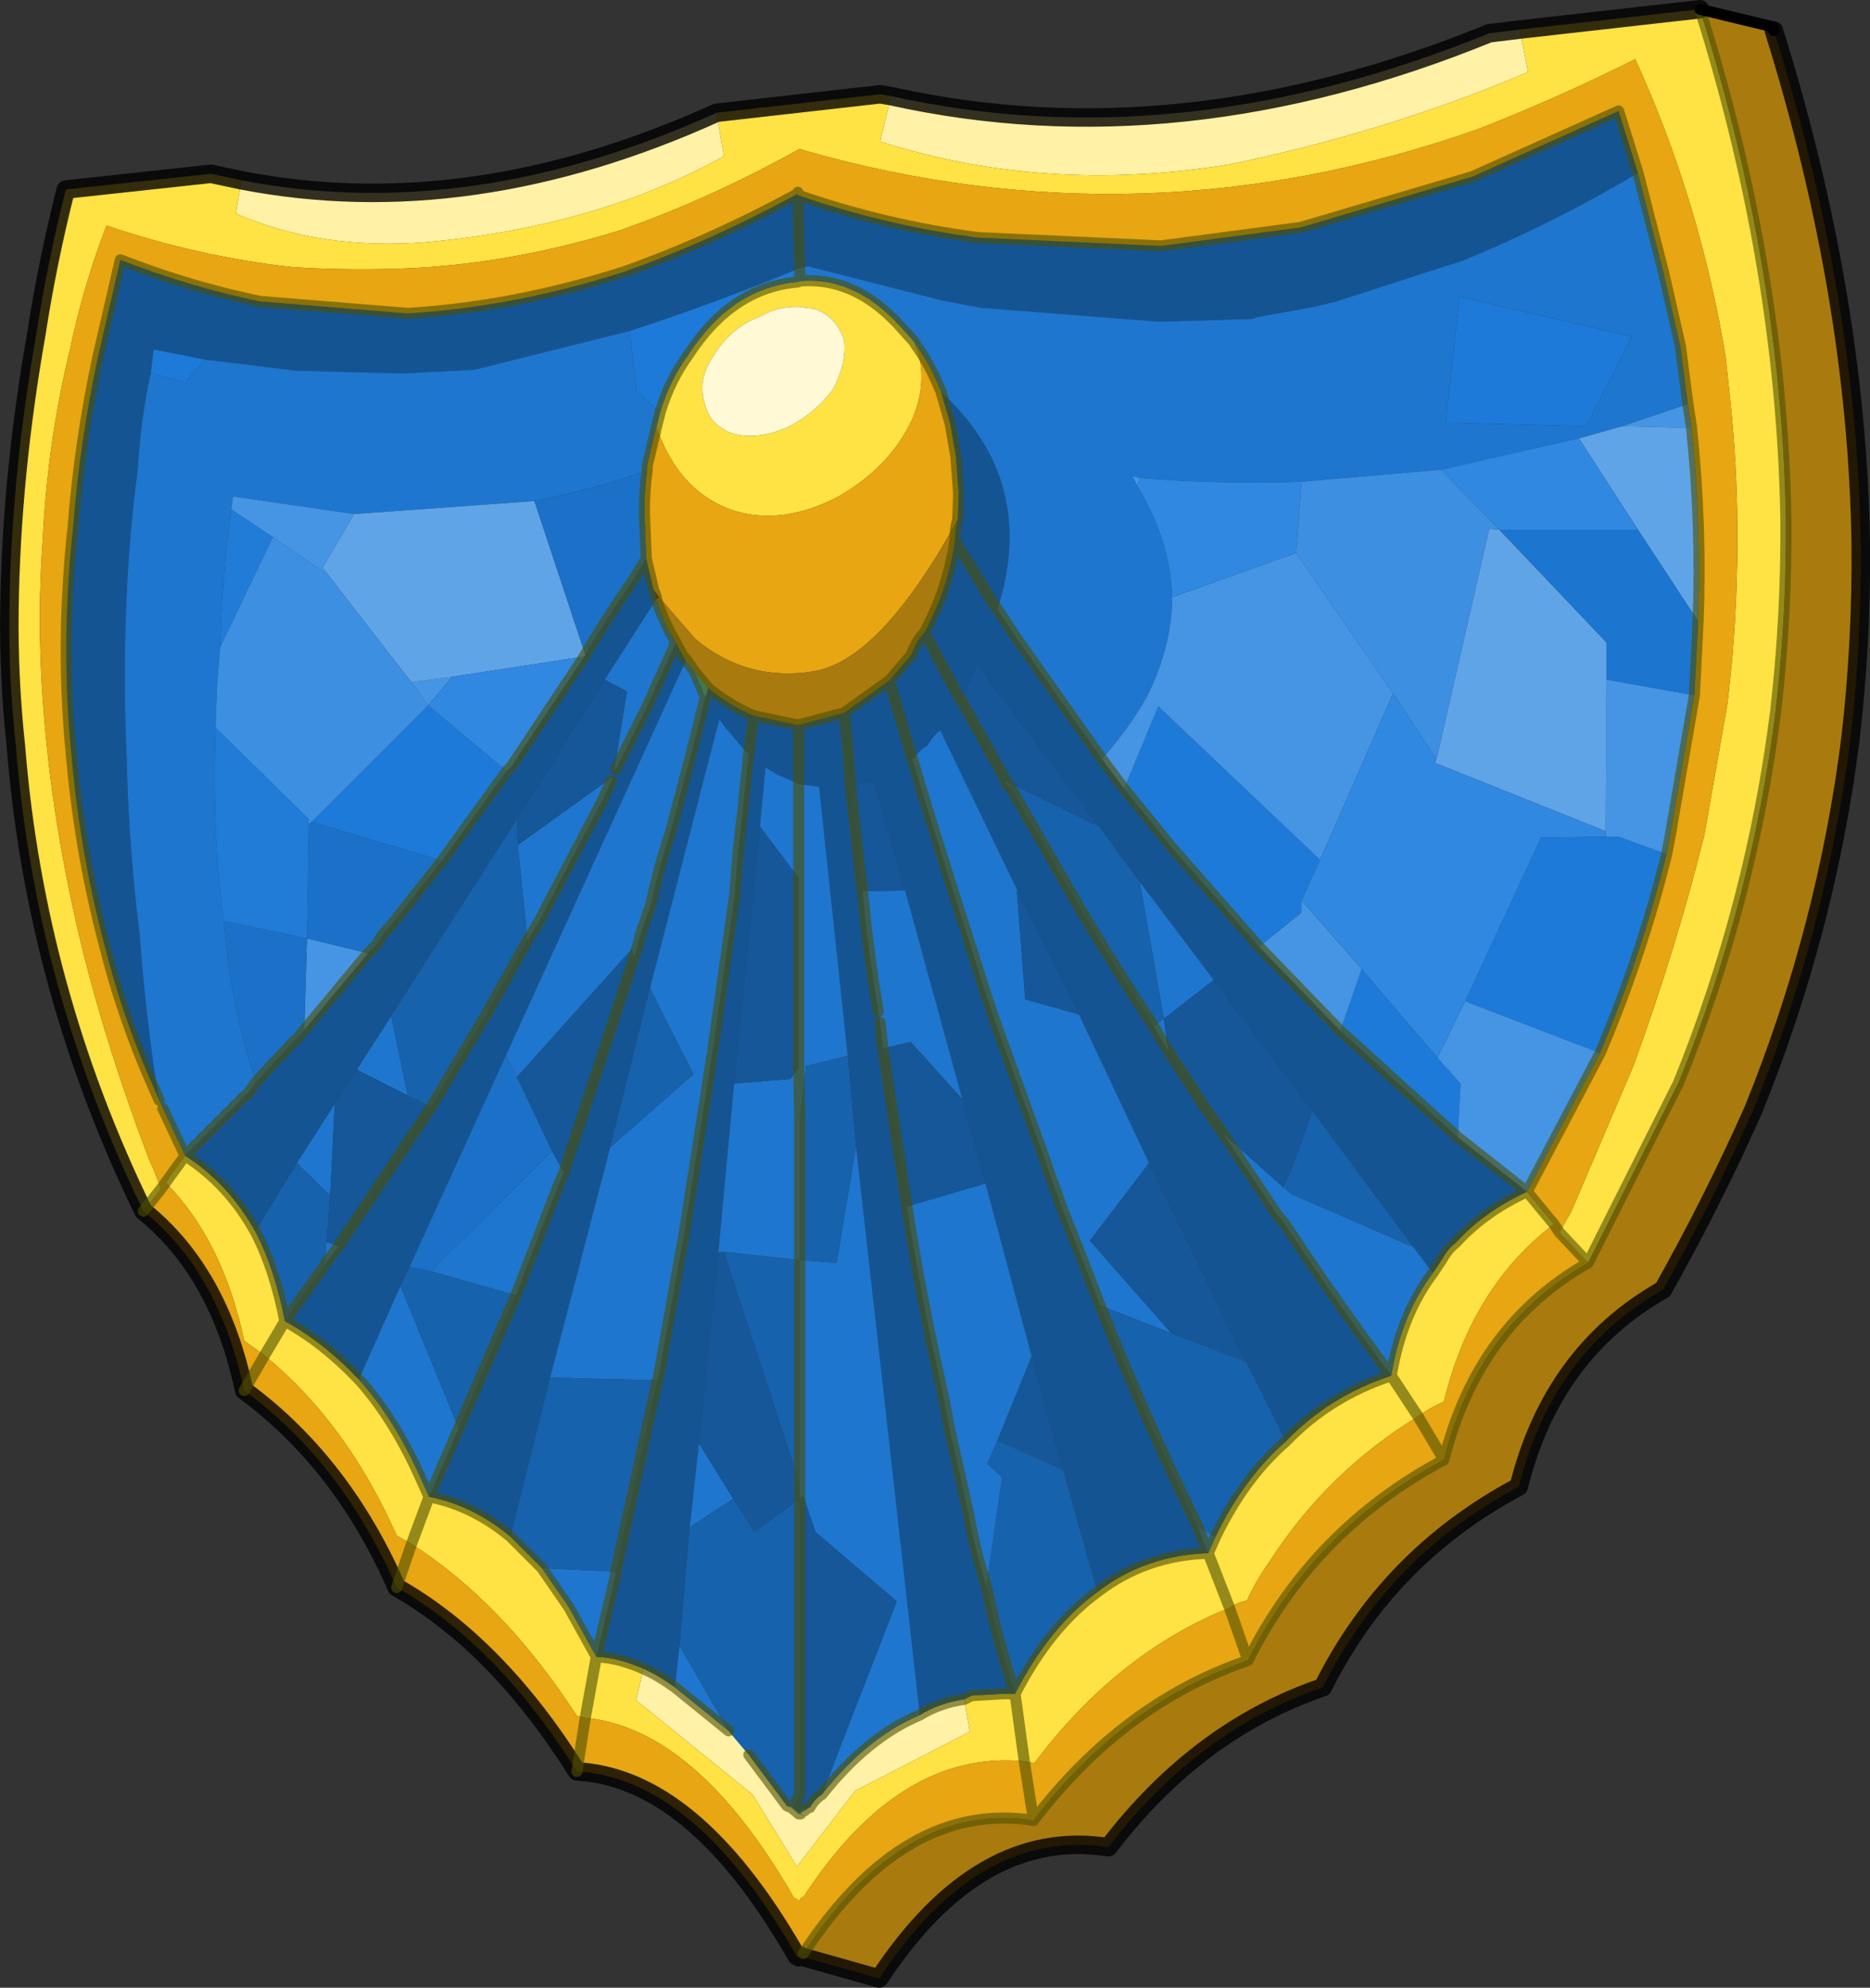 <svg viewBox="0 0 101.16 107.5" xmlns="http://www.w3.org/2000/svg" xmlns:xlink="http://www.w3.org/1999/xlink"><rect x="0" y="0" width="101.16" height="107.5" fill="#333333" stroke="none"/><use transform="translate(.01)" width="101.15" height="107.5" xlink:href="#a"/><defs><g id="a"><path d="m306.6 147.8.45 2.3q-7.65 3.25-16.2 5-9.95 1.6-18.85-1.25l.6-2.45q15.55 3.45 32.35-3.4l1.65-.2m-43.45 4.5.4 2.35q-6.85 3.8-16.1 4.65-5.7.45-10.3-1.55l.3-1.8q12.35 2.4 25.7-3.65m-3.95 84.15q.8.35 1.7 1l2.9 2.35 1.1 1.3 2.05 2.75.3.15.35.3h.05l.25.1-.2-.1v-.05l.25-.15q.15-.15.25-.15.25-.45.65-.7 2.45-3.1 5.3-4.3 1.05-.65 2.4-.85l.3 1.75-6.2 3.2-3.15 4.1-2.4-3.9-6.3-5.1.4-1.7" fill="#fff1a6" fill-rule="evenodd" transform="translate(-224.4 -146.2)"/><path d="m272.6 151.4-.6 2.45q8.9 2.85 18.85 1.25 8.55-1.75 16.2-5l-.45-2.3 9.75-1.1q4.4 13.95 4.65 27.5.05 5.2-.55 10.45-1.3 10.35-5.25 20.1l-4.9 9.75-1.55-1.65.65-1.15.3-.7 3.05-7.15q2.35-6.45 3.85-12.55l1.25-7.1.25-2.4q.6-7.2-.1-13.85l-.25-2.4q-1.4-8.5-4.9-16.15-4.3 2.15-8.55 3.8-18.05 6.35-36.35 1.15l-.3-.1q-4.85 2.7-9.7 4.4-5.65 1.75-11.2 2.05-3.3.15-6.5-.05-5.05-.55-10.1-2.25-1.25 3.25-1.95 6.6-1.25 5.1-1.5 10.45-.4 5.45.25 11.35.55 5.25 1.95 10.95 1.35 5.35 3.55 11.15l.25.55.4 1.05-.95 1.2q-5.85-12-6.9-25.15-.4-3.7-.35-7.4.1-7.2 1.45-14.85.6-3.9 1.6-7.85l7.85-.85 1.65.35-.3 1.8q4.6 2 10.3 1.55 9.25-.85 16.1-4.65l-.4-2.35 8.85-1 .6.1m-4.95 10q2.9-.25 5.3 2.3l.7.75.2.25.05.1q.75 1.9-.15 4.05-1.2 2.6-4 4.2-2.95 1.55-5.55.8-3.05-.95-4.3-4.55l.2-.8q.5-1.7 1.55-3.15 2.35-3.6 5.9-3.9l.1-.05M307 210.65l1.45 1.75q-4.45 3.4-5.95 9.6-.8.35-1.4.8-4.9 3-8 7.8-.75 1.05-1.25 2.15-.6.15-.95.4l-1.15-2.95 1.15 2.95q-6.1 2.45-10.55 8.4l-.55-.1-.5-3.65.5 3.65q-6.75-.65-11.95 7.35-.15 0-.15.1v.05q-.1-.05-.1.05l-.1-.1-.15-.05q-5.25-9.15-11.3-9.75l-.45-.1q-4-6.15-8.95-9.3l-.8-.45q-2.7-6.1-7.15-9.75l-1.1-.8q-1.15-5.4-4.25-8.55l1.05-1.45q2.35 1.5 3.8 4.1 1.05 2 1.6 4.85l-1.1 1.85 1.1-1.85q2.1 1.15 4 3.15 1.9 2.1 3.35 5.35l.45 1q2.35.45 4.4 2.15l1.7 1.7 1.45 2.1 1.5 2.7q1.2.05 2.55.65l-.4 1.7 6.3 5.1 2.4 3.9 3.15-4.1 6.2-3.2-.3-1.75.4-.2 1.7-.1h.65q1.85-3.6 4.45-5.5 2.6-2 6-2.1l.4-.9q1.55-3.2 3.8-5.15 2.35-2.45 5.7-3.55l1.45 2.2-1.45-2.2q.55-3.3 2.25-5.55l.5-.75q.3-.55.75-.9 1.55-1.7 3.85-2.75m-38.6-47.75-.8-.1q-1.1-.05-2.05.5-1.6.6-2.5 2.05-.95 1.35-.55 2.6.25 1.25 1.55 1.7 1.25.35 2.85-.3 1.55-.75 2.55-2.1.75-1.4.6-2.65-.45-1.35-1.65-1.7m-20.8 64.25-.95 2.55.95-2.55m8.45 11.95.6-3.3-.6 3.3m11.65 5.15v.05h-.05l.05-.05" fill="#ffe243" fill-rule="evenodd" transform="translate(-224.4 -146.2)"/><path d="M313 155.55q-4.7 2.8-9.5 4.75l-6.35 2.05-.6.2h-.05l-1.05.25-3.05.55-.25.1-5.05.15-9.6-.75-2.15-.4-7.25-1.85-.45.1-.1-3.95.1 3.95q-4.45 1.85-9.2 3.4l-8 2-.45.1-3.85.2-5.75-.15-4.9-.6-2.8-.55-.15 1.25q-.55 2.5-.7 5.15l-.2 1.65q-.75 6.75-.4 14.3.1 4.5.7 9.35.25 3.5.8 7.4l.25 1.5-.7-1.6q-1.4-3.35-2.25-6.75-1.35-5.1-1.8-10.35-.6-6 .1-12.35.35-4.55 1.35-9.2l1.2-5.2q3.7 1.45 7.55 2.25l8 .65q5.75-.35 11.7-2.25 4.65-1.65 9.35-4.2l.05.05q4.75 1.65 9.75 2.3l9.9.45 7.55-1 9.3-2.75 7.9-3.55 1.05 3.35m-37.7 11.85q1.65 1.5 2.6 3.3 1.95 3.75.45 8.45l.95 1.45 4.7 6.65 1.2 1.6 2.6 3.2 4.7 5.35 4.4 4.55 6.35 5.75 3.75 2.95q-2.3 1.05-3.85 2.75-.45.35-.75.9l-.5.75-1.05-1.4-5.45-7.35-5.35-7.1-4-5.3-2.2-3-6.6-8.75-.85 1.8h-.05l-.05.05-.2-.4-1.7-3.2q1.25-2.3 1.65-4.95 0-.7.15-1.15l.05-1.4-.15-2-.3-1.75-.5-1.75m-40.9 41.3 3.25-3.25q0-.2.1-.05l.4-.55.1-.15 2.05-2.2q.05-.15.1-.05l.45-.55 3.45-4.15.5-.5q.25-.55.7-.95l2.8-3.55 3.5-4.85.25-.25 3.95-5.95.05-.1q1.25-2.1 2.6-4.05l.7-1.15.4 1.7.15.4v.1l-2.8 4.35-4.75 7.55-6.8 10.65-1.85 2.9-1.2 1.85-2.05 3.2-2.25 3.7q-1.45-2.6-3.8-4.1m28.3-25.3q1.15.95 2.45 1.5l2.35.5h.1l2.45-.65 2.45-1.75 1.2-1.4q.2-.65.7-1.2l1.7 3.2.2.4h.05l2.5 4.5q-.1.1.15.2l2.3 4q2.55 4.55 5.5 9l.4.7.4.65 1.65 2.55.05.1 1.25 1.8 2.9 4.35.45.55q2.7 4.1 5.75 8.2-3.35 1.1-5.7 3.55l-2.15-4.3-5.25-10.75-3.8-8.05-3.3-6.65-4.2-8.7q-.4.3-.7.85h-.05q-.4.25-.65.65l-.1.05-.05-.1-1.2-4.15 1.2 4.15.05.1.65 2.2 1.2 3.85 2.1 6.6.5 1.5 2.85 7.9v.05l.85 2.35.9 2.25 1.1 2.85q2.45 6.15 5.3 12l.55 1.4q-3.4.1-6 2.1l-1.85-6.6-1.7-6.15-2.5-9.35-1.25-4.55-3.1-11.3-1.7-5.95-1.25.3.55 5 .1.7q.3 3.25.85 6.5l.1.6.15 1.4 1.3 8.55q.8 5.15 1.95 10.15l.35 1.85 1 4.45q.35 2 1 4.1.6 2.9 1.55 5.8h-.65l-1.7.1-.4.2q-1.35.2-2.4.85l-3.45-30.75-.45-4.9-1.55-14.55-1.1-.15-.55-.25-.6-.25-.65-.4-.3 3.2-1.4 13.9-.85 9.15-1.05 10.3-.5 4.55-.55 6.4-.25 2.25q-.9-.65-1.7-1-1.35-.6-2.55-.65l1.05-4.45v-.15l2.25-10.35.05-.1 1.25-7 .1-.5 1.3-8.3.25-1.65.05-.3 1.2-8.5q.15-2.35.45-4.65l.05-.6.25-2.3-.25-.2-1.1-1.3-.25-.35-3.75 14.55-2.15 8.6-3.25 12.45-2.15 8.6q-2.05-1.7-4.4-2.15l1-2.3.6-1.4 3.1-7.2 2.3-5.95.3-.7 3.8-11.65.3-1v-.1l.6-1.75.05-.2q.35-1.65.85-3.2l.15-.45 1.25-4.75.65-2.6.15-.5m-1.75-2.45.4.75.15.2-9.75 21.4-5.2 11.4-.5 1.05-2.25 5.05q-1.9-2-4-3.15l2-2.8.15-.25.75-1 5-7.5 3-5.05 2.2-3.95.7-1.15.25-.5 3.15-6 .45-1 .1-.25.05-.25.1-.15 1.7-3.4 1.55-3.45m17.4-1.8-.2-.25-2.1-3.45 2.1 3.45.2.25m-13.2 5.75-.25 2.05.25-2.05m4.9-.15.2 1.9.15 2.05-.15-2.05-.2-1.9m-2.45.65v3.2-3.2" fill="#155493" fill-rule="evenodd" transform="translate(-224.4 -146.2)"/><path d="m267.65 160.7.45-.1 7.25 1.85 2.15.4 9.6.75 5.05-.15.25-.1 3.05-.55 1.05-.25h.05l.6-.2 6.35-2.05q4.8-1.95 9.5-4.75l1.4 5.45.9 3.95.4 3.1-3.55 1.2-2.3.65h-.05l-7.45 1.7-7.55.65q-4.45.15-8.75-.2l-.4-.1.25.5q1.8 2.95 1.9 6.05 0 2.6-1.35 5.35-.95 1.7-2.45 3.4l-4.7-6.65-.95-1.45q1.5-4.7-.45-8.45-.95-1.8-2.6-3.3-.6-1.5-1.4-2.6l-.05-.1-.9-1q-2.4-2.55-5.3-2.3v-.7m34.95 8.35 7.6.2 2.45-4.85-9.3-2.15-.75 6.8m-67.1-3.4 4.9.6 5.75.15 3.85-.2.45-.1 8-2 .4 3.3.15.2h.1l1 .9-.2.8-.5 2.1v.25q-3.05 1.05-6.1 1.65l-9.75.7-6.55-.95-.1.7q-.5 3.8-.6 7.45-.2 2.1-.25 4.35-.2 5.75.45 10.45.4 4.85 1.75 8.7l-.1.15-.4.55q-.1-.15-.1.05l-3.25 3.25-1.2-2.55-.2-.45-.25-1.5q-.55-3.9-.8-7.4-.6-4.85-.7-9.35-.35-7.55.4-14.3l.2-1.65q.15-2.65.7-5.15l1.95.6v-.2l1-1.1m24.4 12.95q.35 1.15 1.05 2.35l-1.55 3.45-1.7 3.4-.1.15.7-4.35-1.2-.65 2.8-4.35m2.65 5.3-.65 2.6-1.25 4.75-.15.45q-.5 1.55-.85 3.2l-.05.2-.6 1.75v.1l-.3 1-.15-.4-6.2 6.9-.6-1.15 9.75-21.4.45.6.6 1.4m-7.65 25.7-.3.7-2.3 5.95-4.6-1.3 6.55-6.5.65 1.15m-5.7 13.85-.6 1.4-1 2.3-.45-1q-1.45-3.25-3.35-5.35l2.25-5.05 3.15 7.7m4.95-2.75 3.25-12.45 4.5-3.95-2.35-4.65 3.75-14.55.25.35 1.1 1.3.25.2-.25 2.3-.05.6q-.3 2.3-.45 4.65l-1.2 8.5-.05.3-.25 1.65-1.3 8.3-.1.5-1.25 7-.05.1-5.8-.15m31.9-26.8 4 5.3-2.7 2.1.25 1.75-.4-.65-.4-.7.55-.4-1.3-7.4m14.8 19.75 1.05 1.4q-1.7 2.25-2.25 5.55-3.05-4.1-5.75-8.2l-.45-.55-2.9-4.35 3.3 2.95.5-1.3-.45 1.35.4.3 6.55 2.85m-27.1-26.4.1-.05q.25-.4.65-.65h.05q.3-.55.7-.85l4.2 8.7h-.05l.45 5.85 2.9.8 3.8 8.05-3.2 4.2 4.4 5-3.85-1.5-1.1-2.85-.9-2.25-.85-2.35v-.05l-2.85-7.9-.5-1.5-2.1-6.6-1.2-3.85-.65-2.2m5.25 1.45q-.25-.1-.15-.2l.15.05v.15m-5.65 5.65 3.1 11.3-2.8-3.1-1.5.35-.15-1.4-.1-.6q-.55-3.25-.85-6.5l2.3-.05m4.35 15.85 2.5 9.35-1.85 4.55-.55 1.25.8.75-.85 5.9q-.65-2.1-1-4.1l-1-4.45-.35-1.85q-1.15-5-1.95-10.15l4.25-1.25m12.05 20-.55-1.4.95.5-.4.9m-37.35-38.3 5.15-3.7-.1.25-.45 1-3.15 6-.25.5-.7 1.15-.1-1.3v-.05l-.4-3.85m-9.7 21.7-.75 1 .1-1.25.65.25m15 17.6v.15l-1.05 4.45-1.5-2.7-1.45-2.1 4 .2m3.2 6.25.25-2.25 2.65 4.6-2.9-2.35m.8-8.65.5-4.55 1.85 3-2.35 1.55m1.55-14.85.85-9.15 3.05-.25.45-.6V188.6l1.1.15 1.55 14.55-2.25.55-.35 3-.05-2.9.05 2.9v7.5l2 .15 1.05-6.3 3.45 30.75q-2.85 1.2-5.3 4.3l4.05-10.45-4.4-3.75-.65-1.95-.2.15v-12.9l-4.1-.45-.3.05m2.25-23.05.3-3.2.65.4.6.25.55.25v5.1l-2.1-2.8m-21.8 13.15 1.85-2.9.9 4.3-2.75-1.4m-1.45 6.8-1.8-1.75 2.05-3.2-.25 4.95m25 33.1.05-.05v.05h-.05" fill="#1e76ce" fill-rule="evenodd" transform="translate(-224.4 -146.2)"/><path d="M267.65 160.7v.7l-.1.05q-3.55.3-5.9 3.9-1.05 1.45-1.55 3.15l-1-.9h-.1l-.15-.2-.4-3.3q4.75-1.55 9.2-3.4m34.95 8.35.75-6.8 9.3 2.15-2.45 4.85-7.6-.2m11.95 23.35q-1.35 5.45-3.6 10.75l-7.3-2.8 4.1-8.85 3.5-.05h.7l2.6.95m-82-26.05.15-1.25 2.8.55-1 1.1v.2l-1.95-.6m70.7 41.35-6.35-5.75 1.15-3.35 4.1 4.8 1.25 1.4-.15 2.9m-10.75-10.3-4.7-5.35-2.6-3.2 1.85-4.45 8.75 8.3-1 2.2v.65l-2.3 1.85m-40.7-9.5-3.5 4.85-7.05-2.1 6.3-6.3 4.25 3.55" fill="#1d7ad8" fill-rule="evenodd" transform="translate(-224.4 -146.2)"/><path d="m232.15 211.7.95-1.2-.4-1.05-.25-.55q-2.2-5.8-3.55-11.15-1.4-5.7-1.95-10.95-.65-5.9-.25-11.35.25-5.35 1.5-10.45.7-3.35 1.95-6.6 5.05 1.7 10.1 2.25 3.2.2 6.5.05 5.55-.3 11.2-2.05 4.85-1.7 9.7-4.4l.3.1q18.3 5.2 36.35-1.15 4.25-1.65 8.55-3.8 3.5 7.65 4.9 16.15l.25 2.4q.7 6.65.1 13.85l-.25 2.4-1.25 7.1q-1.5 6.1-3.85 12.55L309.7 211l-.3.7-.65 1.15 1.55 1.65q-6 3.4-7.8 10.65-7.05 3.75-10.6 10.85l-1-2.85 1 2.85q-6.75 2.3-11.6 8.65l-.5-3.2.5 3.2q-7-1.1-12.45 7.2-.15-.05-.15.15l-.05-.05-.05.1-.1-.05-.15-.25q-5.45-9.4-11.75-9.75-4.3-6.85-9.75-9.95-2.95-6.75-8.25-10.65-1.35-6.4-5.45-9.7M313 155.55l-1.05-3.35-7.9 3.55-9.3 2.75-7.55 1-9.9-.45q-5-.65-9.75-2.3v-.15l-.05.1q-4.7 2.55-9.35 4.2-5.95 1.9-11.7 2.25l-8-.65q-3.85-.8-7.55-2.25l-1.2 5.2q-1 4.65-1.35 9.2-.7 6.35-.1 12.35.45 5.25 1.8 10.35.85 3.4 2.25 6.75l.7 1.6.2.45 1.2 2.55-1.05 1.45q3.1 3.15 4.25 8.55l1.1.8q4.45 3.65 7.15 9.75l.8.45-.8 2.35.8-2.35q4.95 3.15 8.95 9.3l.45.1q6.05.6 11.3 9.75l.15.05v.05l.1.05q0-.1.1-.05v-.05q0-.1.15-.1 5.2-8 11.95-7.35l.55.1q4.45-5.95 10.55-8.4.35-.25.95-.4.5-1.1 1.25-2.15 3.1-4.8 8-7.8l1.4 2.35-1.4-2.35q.6-.45 1.4-.8 1.5-6.2 5.95-9.6l-1.45-1.75 3.95-7.5q2.25-5.3 3.6-10.75l.2-1.05 1.3-7.55.2-4q.2-5.15-.35-10.4v-.05l-.2-1.3-.4-3.1-.9-3.95-1.4-5.45m-39.1 9.25q.8 1.1 1.4 2.6l.5 1.75.3 1.75.15 2-.05 1.4q-4.15 7.55-7.75 8.2-3.65.6-6.45-1.75l-1.95-2.25-.05-.05-.25-.35-.4-1.7-.1-2.5q0-1.25.15-2.25v-.25l.5-2.1q1.25 3.6 4.3 4.55 2.6.75 5.55-.8 2.8-1.6 4-4.2.9-2.15.15-4.05m34.85 48.05-.3-.45.3.45m-75.4-2.7-.25.35.25-.35m5.35 9.35-1.1 1.9 1.1-1.9m17.35 19.6-.45 2.9.45-2.9" fill="#e7a612" fill-rule="evenodd" transform="translate(-224.4 -146.2)"/><path d="m310.3 214.5 4.9-9.75q3.95-9.75 5.25-20.1.6-5.25.55-10.45-.25-13.55-4.65-27.5l3.95.95.05.2q4.5 14.4 4.7 27.8.05 5.2-.55 10.45-1.3 10.35-5.25 20.1-2.2 4.95-4.9 9.75-6 3.4-7.8 10.65-7.05 3.75-10.6 10.85-6.75 2.3-11.6 8.65-7-1.1-12.4 7.1l-4.25-1.2q0-.2.15-.15 5.45-8.3 12.45-7.2 4.85-6.35 11.6-8.65 3.55-7.1 10.6-10.85 1.8-7.25 7.8-10.65m-34.1-40.2q-.15.45-.15 1.15-.4 2.65-1.65 4.95-.5.55-.7 1.2l-1.2 1.4-2.45 1.75-2.45.65h-.1l-2.35-.5q-1.3-.55-2.45-1.5l-.75-.9-.45-.65-.15-.15-.4-.75q-.7-1.2-1.05-2.35l.15-.1 1.95 2.25q2.8 2.35 6.45 1.75 3.6-.65 7.75-8.2" fill="#a97a0e" fill-rule="evenodd" transform="translate(-224.4 -146.2)"/><path d="M284 187.25q1.5-1.7 2.45-3.4 1.35-2.75 1.35-5.35l6.7-2.4 5.25 7.6-3.95 9-8.75-8.3-1.85 4.45-1.2-1.6m1.9-14.8-.25-.5.4.1-.15.4m26.25-3.2 3.55-1.2.2 1.3-3.75-.1m3.9 14.55-1.3 7.55-.2 1.05-2.6-.95h-.7v-.3l.05-8.2 4.75.85m-5.1 19.35-3.95 7.5-3.75-2.95.15-2.9-1.25-1.4 1.5-3.05 7.3 2.8m-74.05-29.4.1-.7 6.55.95-1.7 2.9.3.4-3-2.05-2.25-1.5m60 28.2-4.4-4.55 2.3-1.85v-.65l3.25 3.7-1.15 3.35m-52.6-4.2-3.45 4.15.15-4.95 3.3.8m2.35-14.65 2.2-.3-1.3 1.55-.9-1.25m-5.55 7.4.15.15-.15.1v-.25" fill="#4595e4" fill-rule="evenodd" transform="translate(-224.4 -146.2)"/><path d="M309.8 169.9h.05l2.3-.65 3.75.1v.05q.55 5.25.35 10.4l-3.25-4.95-3.2-4.95m-66.25 4.1 9.75-.7 2.75 8.3-.05.1-7.15 1.1-2.2.3-4.5-5.8-.3-.4 1.7-2.9m67.75 8.95-.05 8.2-9.25-3.7.1-.2 2.85-12.45.55.05 5.8 6.1v2" fill="#60a4e8" fill-rule="evenodd" transform="translate(-224.4 -146.2)"/><path d="M267.55 156.65v.1l-.05-.05.05-.05" fill="#85d6de" fill-rule="evenodd" transform="translate(-224.4 -146.2)"/><path d="M268.4 162.9q1.2.35 1.65 1.7.15 1.25-.6 2.65-1 1.35-2.55 2.1-1.6.65-2.85.3-1.3-.45-1.55-1.7-.4-1.25.55-2.6.9-1.45 2.5-2.05.95-.55 2.05-.5l.8.1" fill="#fff9d5" fill-rule="evenodd" transform="translate(-224.4 -146.2)"/><path d="M287.8 178.5q-.1-3.1-1.9-6.05l.15-.4q4.3.35 8.75.2l-.3 3.85-6.7 2.4m14.55-6.9 7.45-1.7 3.2 4.95h-7.5l-3.15-3.25M256 181.7l-3.95 5.95-.25.25-4.25-3.55 1.3-1.55 7.15-1.1m55.25 9.45v.3l-3.5.05-4.1 8.85-1.5 3.05-4.1-4.8-3.25-3.7 1-2.2 3.95-9 2.35 3.55-.1.2 9.25 3.7" fill="#3088e0" fill-rule="evenodd" transform="translate(-224.4 -146.2)"/><path d="M276.35 184h-.05l.05-.05v.05" fill="#247c86" fill-rule="evenodd" transform="translate(-224.4 -146.2)"/><path d="m258.7 197.95-3.8 11.65-.65-1.15-1.9-4 6.2-6.9.15.4m17.65-14h.05l.85-1.8 6.6 8.75-4.85-2.35-.15-.05-2.5-4.5v-.05m13.7 15.25 5.35 7.1-1.05 2.85-.5 1.3-3.3-2.95-1.25-1.8-.05-.1-1.65-2.55-.25-1.75 2.7-2.1m-10.6-4.8 3.3 6.65-2.9-.8-.45-5.85h.05m7.1 14.7 5.25 10.75-4.05-1.55-4.4-5 3.2-4.2m-15.5-14.7-.1-.7-.55-5 1.25-.3 1.7 5.95-2.3.05m5.4 11.25 1.25 4.55-4.25 1.25-1.3-8.55 1.5-.35 2.8 3.1m3.75 13.9 1.7 6.15-3.55-1.6 1.85-4.55m-23.1-36.6 1.2.65-.7 4.35-.05.25-5.15 3.7-.05-1.4 4.75-7.55m-9.4 23.15-5 7.5-.65-.25.2-2.5.25-4.95 1.2-1.85 2.75 1.4 1.25.65m14.5 18.15 1.05-10.3.3-.05 4.1 12.55v.8l.2-.15.65 1.95 4.4 3.75-4.05 10.45q-.4.25-.65.7-.1 0-.25.15l-.05-.05V244l-.3.25-.25-.25-.05-.1.35-.65v-16l-2.45 1.8-1.15-1.8-1.85-3m1.9-19.45 1.4-13.9 2.1 2.8v10.25l-.45.6-3.05.25" fill="#155799" fill-rule="evenodd" transform="translate(-224.4 -146.2)"/><path d="m252.3 216.25-3.1 7.2-3.15-7.7.5-1.05 1.15.25 4.6 1.3m-.3 13.05 2.15-8.6 5.8.15-2.25 10.35-4-.2-1.7-1.7m5.4-21.05 2.15-8.6 2.35 4.65-4.5 3.95m26.45-17.35 2.2 3 1.3 7.4-.55.4q-2.95-4.45-5.5-9l-2.3-4v-.15l4.85 2.35m11.55 15.4 5.45 7.35-6.55-2.85-.4-.3.45-1.35 1.05-2.85m-3.6 13.55 2.15 4.3q-2.25 1.95-3.8 5.15l-.95-.5q-2.85-5.85-5.3-12l3.85 1.5 4.05 1.55m-9.9 5.85 1.85 6.6q-2.6 1.9-4.45 5.5-.95-2.9-1.55-5.8l.85-5.9-.8-.75.55-1.25 3.55 1.6m-29.55-35.2.05 1.4.4 3.85v.05l.1 1.3-2.2 3.95-3 5.05-1.25-.65-.9-4.3 6.8-10.65m-10.4 24.1-.15.25-2 2.8q-.55-2.85-1.6-4.85l2.25-3.7 1.8 1.75-.3 3.75m19.2 20.6.55-6.4 2.35-1.55 1.15 1.8 2.45-1.8v16l-.35.65-.05.05-.2-.05-.1-.05-2.05-2.75-1.1-1.3-2.65-4.6m9.1-31.9.45 4.9-1.05 6.3-2-.15v-7.5l.35-3 2.25-.55m-6.7 10.6 4.1.45v12.1l-4.1-12.55" fill="#1762ac" fill-rule="evenodd" transform="translate(-224.4 -146.2)"/><path d="M238.25 204.7q-1.35-3.85-1.75-8.7l4.5.95.1-6.2.15-.1 7.05 2.1-2.8 3.55q-.45.4-.7.95l-.5.5-3.3-.8-.15 4.95-.45.55q-.05-.1-.1.05l-2.05 2.2m15.05-31.4q3.05-.6 6.1-1.65-.15 1-.15 2.25l.1 2.5-.7 1.15q-1.35 1.95-2.6 4.05l-2.75-8.3m-6.75 41.4 5.2-11.4.6 1.15 1.9 4-6.55 6.5-1.15-.25" fill="#1b71c7" fill-rule="evenodd" transform="translate(-224.4 -146.2)"/><path d="m260.05 178.5-.15.1v-.1l-.15-.4.25.35.05.05" fill="#821313" fill-rule="evenodd" transform="translate(-224.4 -146.2)"/><path d="m261.95 182.5.75.9-.15.5-.6-1.4" fill="#35b6c4" fill-rule="evenodd" transform="translate(-224.4 -146.2)"/><path d="m261.35 181.7.15.15.45.65-.6-.8" fill="#b3d3f4" fill-rule="evenodd" transform="translate(-224.4 -146.2)"/><path d="M236.5 196q-.65-4.7-.45-10.45l5.05 4.95v.25l-.1 6.2-4.5-.95m-.2-14.8q.1-3.65.6-7.45l2.25 1.5-2.85 5.95" fill="#217cd8" fill-rule="evenodd" transform="translate(-224.4 -146.2)"/><path d="m294.8 172.25 7.55-.65 3.15 3.25-.55-.05-2.85 12.45-2.35-3.55-5.25-7.6.3-3.85m-58.75 13.3q.05-2.25.25-4.35l2.85-5.95 3 2.05 4.5 5.8.9 1.25-6.3 6.3-.15-.15-5.05-4.95" fill="#3d8fe2" fill-rule="evenodd" transform="translate(-224.4 -146.2)"/><path d="m267.3 243.9.05.1.25.25.3-.25v.05l.05.05-.25.15-.05.05h.05l.2.1-.25-.1h-.05l-.35-.3v-.05h.05v.05l-.05-.05.05.05v-.1m0 .1h.05-.05m.3.3v-.05l.05.05v-.05l.25-.2-.25.2v.05l-.05-.05v.05" fill="#4382b6" fill-rule="evenodd" transform="translate(-224.4 -146.2)"/><path d="m267.5 248.9.1.1-.1-.05v-.05m-.45-5 .2.05v.05l-.2-.1" fill="#f9fd44" fill-rule="evenodd" transform="translate(-224.4 -146.2)"/><path d="m316.25 179.8-.2 4-4.75-.85v-2l-5.8-6.1h7.5l3.25 4.95" fill="#1c75ce" fill-rule="evenodd" transform="translate(-224.4 -146.2)"/><path d="m306.6 147.8-1.65.2q-16.8 6.85-32.35 3.4l-.6-.1-8.85 1m-25.7 3.65-1.65-.35-7.85.85q-1 3.95-1.6 7.85-1.35 7.65-1.45 14.85-.05 3.7.35 7.4 1.05 13.15 6.9 25.15m84.2-65-9.75 1.1m13.75.05q4.5 14.4 4.7 27.8.05 5.2-.55 10.45-1.3 10.35-5.25 20.1-2.2 4.95-4.9 9.75-6 3.4-7.8 10.65-7.05 3.75-10.6 10.85-6.75 2.3-11.6 8.65-7-1.1-12.4 7.1l-4.25-1.2-.05-.05m-.05.1-.1-.05-.15-.25q-5.45-9.4-11.75-9.75-4.3-6.85-9.75-9.95-2.95-6.75-8.25-10.65-1.35-6.4-5.45-9.7m5.3-55.75q12.35 2.4 25.7-3.65" fill="none" stroke="#000" stroke-linecap="round" stroke-linejoin="round" stroke-opacity=".8" transform="translate(-224.4 -146.2)"/><path d="m7.75 65.5.95-1.2.25-.35m75.4 2.7 1.55 1.65 4.9-9.75q3.95-9.75 5.25-20.1.6-5.25.55-10.45-.25-13.55-4.65-27.5M88.6 9.35 87.55 6l-7.9 3.55-9.3 2.75-7.55 1-9.9-.45q-5-.65-9.75-2.3l.1 3.95v.7q2.9-.25 5.3 2.3l.9 1-.2-.25-.7-.75m.95 1.1q.8 1.1 1.4 2.6m3.05 11.75.95 1.45 4.7 6.65m31.7-19.2-.4-3.1-.9-3.95-1.4-5.45m2.9 13.8-.2-1.3m.2 1.35q.55 5.25.35 10.4l-.2 4-1.3 7.55-.2 1.05q-1.35 5.45-3.6 10.75l-3.95 7.5 1.45 1.75.3.45M8.6 59.5l-.7-1.6q-1.4-3.35-2.25-6.75-1.35-5.1-1.8-10.35-.6-6 .1-12.35.35-4.55 1.35-9.2l1.2-5.2q3.7 1.45 7.55 2.25l8 .65q5.75-.35 11.7-2.25 4.65-1.65 9.35-4.2l.05-.1v.15m-.05-.05.05-.05M8.8 59.95 10 62.5l3.25-3.25m.1-.05.4-.55M35 25.45v-.25l.5-2.1.2-.8q.5-1.7 1.55-3.15 2.35-3.6 5.9-3.9l.1-.05m8.55 12.9.05-1.4-.15-2-.3-1.75-.5-1.75m-12.6 16q1.15.95 2.45 1.5l2.35.5h.1l2.45-.65 2.45-1.75 1.2-1.4q.2-.65.7-1.2 1.25-2.3 1.65-4.95 0-.7.15-1.15m-16.3 4.3q.35 1.15 1.05 2.35l.4.75.15.15.45.65.75.9-.15.5-.65 2.6-1.25 4.75-.15.45q-.5 1.55-.85 3.2l-.05.2-.6 1.75v.1l-.3 1-3.8 11.65-.3.7-2.3 5.95-3.1 7.2-.6 1.4-1 2.3q2.35.45 4.4 2.15m12.9-42.35.25-2.05m10.9-9.45 2.1 3.45.2.25M51.9 37.8l-.2-.4-1.7-3.2m1.95 3.6h-.05m25.6 31.05.5-.75q.3-.55.75-.9 1.55-1.7 3.85-2.75l-3.75-2.95-6.35-5.75-4.4-4.55-4.7-5.35-2.6-3.2-1.2-1.6M48.1 36.8l1.2 4.15.05.1m20.2 36.9q2.35-2.45 5.7-3.55-3.05-4.1-5.75-8.2l-.45-.55-2.9-4.35-1.25-1.8m-.05-.1-1.65-2.55-.4-.65-.4-.7q-2.95-4.45-5.5-9l-2.3-4q-.25-.1-.15-.2l-2.5-4.5m-5.3 10.4-.1-.7-.55-5-.15-2.05-.2-1.9m13.7 47.55q2.6-2 6-2.1l-.55-1.4q-2.85-5.85-5.3-12l-1.1-2.85-.9-2.25-.85-2.35m0-.05-2.85-7.9-.5-1.5-2.1-6.6-1.2-3.85-.65-2.2M35 25.45q-.15 1-.15 2.25l.1 2.5.4 1.7m.15.5v-.1l-.15-.4m-3.7 3.5q1.25-2.1 2.6-4.05l.7-1.15m-3.3 5.2-.05.1-3.95 5.95-.25.25-3.5 4.85-2.8 3.55q-.45.4-.7.95m-.15.15-.35.35-3.45 4.15-.45.55m-.1.05-2.05 2.2M33.3 41.6l1.7-3.4 1.55-3.45m-3.5 7.5-.45 1-3.15 6-.25.5-.7 1.15-2.2 3.95-3 5.05-5 7.5-.75 1m-.15.25-2 2.8q2.1 1.15 4 3.15m17.7-38.9-.15-.2m.6.8-.45-.6m1.05 2-.6-1.4m2.95 4.45-.25 2.3-.05.6q-.3 2.3-.45 4.65l-1.2 8.5m-.05.3-.25 1.65-1.3 8.3-.1.5-1.25 7-.05.1L33.3 85v.15l-1.05 4.45q1.2.05 2.55.65.8.35 1.7 1m6.7-48.85v-3.2m0 8.3v-5.1m6.55 50.35q1.05-.65 2.4-.85l.4-.2 1.7-.1h.65q-.95-2.9-1.55-5.8-.65-2.1-1-4.1l-1-4.45L51 75.4q-1.15-5-1.95-10.15l-1.3-8.55-.15-1.4m-.1-.6q-.55-3.25-.85-6.5m-3.45-.7v10.25l.05 2.9m0 7.5v-7.5M15.4 71.45q-.55-2.85-1.6-4.85-1.45-2.6-3.8-4.1l-1.05 1.45m5.35 9.35 1.1-1.85m6.85 12.05.95-2.55-.45-1Q21.3 76.7 19.4 74.6m-6.2.6 1.1-1.9m7.95 10.2-.8 2.35m44.3-2.75q1.55-3.2 3.8-5.15m-3.8 5.15-.4.9 1.15 2.95 1 2.85q3.55-7.1 10.6-10.85l-1.4-2.35-1.45-2.2q.55-3.3 2.25-5.55M54.9 91.6l.5 3.65.5 3.2q4.85-6.35 11.6-8.65m-8.15-3.7q-2.6 1.9-4.45 5.5M43.25 81.05v-.8m1.2 16.8q2.45-3.1 5.3-4.3M29.3 84.8l-1.7-1.7m4.65 6.5-1.5-2.7-1.45-2.1m1.9 11 .45-2.9m.6-3.3-.6 3.3m7.75.7-2.9-2.35m4 3.65 2.05 2.75.1.05.2.05.05.05v-.1l.35-.65v-16m.3 16.85q.15-.15.25-.15.25-.45.65-.7m-1.55.65.05.1.25.25.3-.25v.05l.05.05-.25.15-.05.05h.05m-.05 0h-.05l-.35-.3v-.05m.05 0h-.05m.1.05h-.05m.3.25.05.05v-.05l.25-.2m-.3.2v.05m12.7.35q-7-1.1-12.45 7.2m-.2-37.5v12.1M85.9 68.3q-6 3.4-7.8 10.65" fill="none" stroke="#4d4f00" stroke-linecap="round" stroke-linejoin="round" stroke-opacity=".6" stroke-width=".6"/><path d="m91.95.5 3.95.95.05.2" fill="none" stroke="#000" stroke-linecap="round" stroke-linejoin="round" stroke-width=".6"/></g></defs></svg>